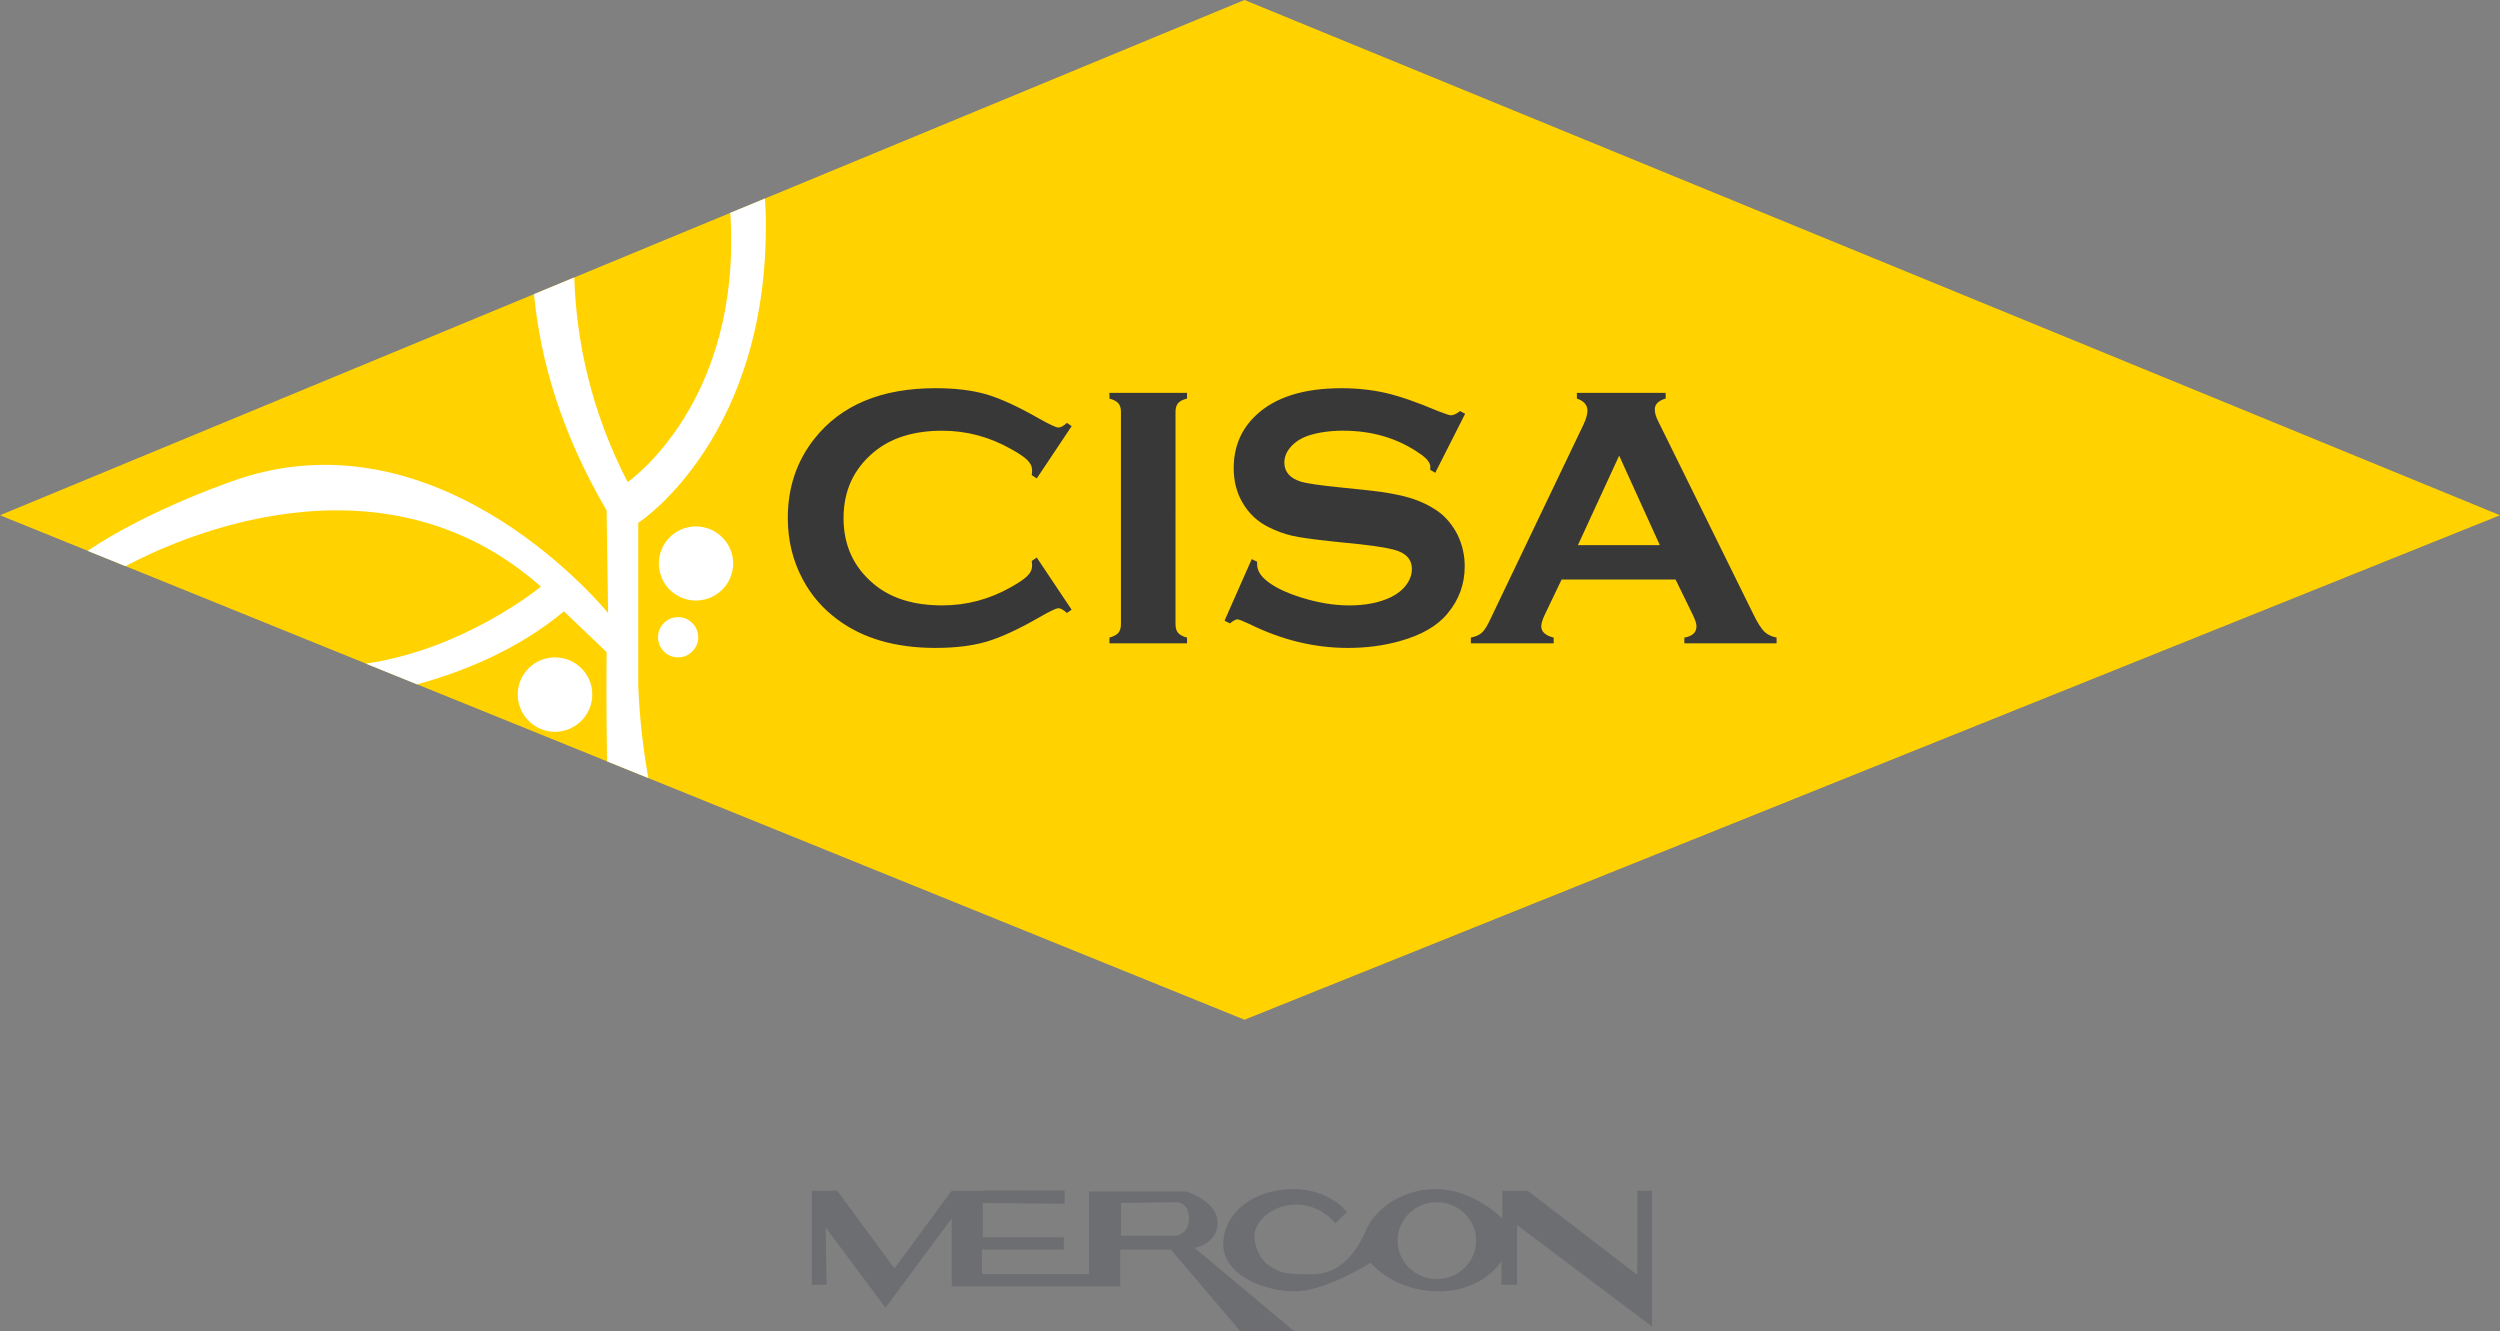 <svg xmlns="http://www.w3.org/2000/svg" width="400" height="213.03"><rect width="100%" height="100%" fill="#808080" stroke="none"/><path d="M196.387 1.125L0 82.44l199.116 80.716L400 82.44 199.116 0l-2.73 1.125z" fill="#ffd200"/><path d="M100.423 77.136c-5.834-11.28-8.204-22.438-8.54-32.738l-6.446 2.666c1.03 10.8 4.49 22.43 11.618 34.596l.24 16.43S71.236 65.82 38.386 76.567c0 0-14.16 4.666-24.36 11.567l6.053 2.455c7.973-4.27 40.76-19.46 66.463 3.268 0 0-12.057 9.99-28 12.323l8.186 3.313c7.216-1.97 16.064-5.468 23.5-11.676l6.825 6.516s-.085 8.44.073 17.483l6.605 2.674c-.805-4.532-1.41-9.51-1.61-14.785V83.66s21.505-13.9 20.372-50.14c0 0-.023-.64-.104-1.754l-5.544 2.293c1.97 30.47-16.423 43.076-16.423 43.076" fill="#fff"/><path d="M108.485 105.183c1.773 0 3.233-1.45 3.233-3.226 0-1.772-1.46-3.22-3.233-3.22-1.772 0-3.202 1.448-3.202 3.22 0 1.777 1.43 3.226 3.202 3.226M94.764 111.108c0-3.272-2.67-5.923-5.97-5.923-3.278 0-5.96 2.65-5.96 5.923 0 3.298 2.682 5.98 5.96 5.98 3.3 0 5.97-2.682 5.97-5.98M111.345 96.086c3.264 0 5.96-2.643 5.96-5.93 0-3.276-2.696-5.93-5.96-5.93-3.272 0-5.93 2.654-5.93 5.93 0 3.287 2.658 5.93 5.93 5.93" fill="#fff"/><path d="M165.88 89.202l5.583 8.354-.755.524c-.56-.508-1.006-.762-1.36-.762-.358 0-1.345.466-2.967 1.402-3.367 1.942-6.207 3.256-8.504 3.938-2.308.675-5.05 1.01-8.22 1.01-6.334 0-11.532-1.495-15.593-4.497-2.386-1.748-4.274-3.91-5.634-6.492-1.59-2.967-2.383-6.24-2.383-9.807 0-4.866 1.415-9.074 4.258-12.676 4.27-5.395 10.732-8.085 19.375-8.085 3.168 0 5.9.334 8.166.993 2.28.67 5.12 1.985 8.535 3.94 1.623.908 2.61 1.363 2.968 1.363.354 0 .8-.232 1.36-.748l.755.524-5.583 8.366-.806-.532c.054-.3.062-.566.062-.79 0-.55-.24-1.083-.732-1.584-.478-.493-1.368-1.094-2.624-1.79-3.468-1.96-7.137-2.938-11.02-2.938-4.594 0-8.247 1.156-10.975 3.445-3.218 2.693-4.82 6.192-4.82 10.53 0 4.343 1.602 7.838 4.82 10.536 2.728 2.296 6.38 3.437 10.974 3.437 3.883 0 7.552-.967 11.02-2.933 1.256-.712 2.146-1.314 2.624-1.807.493-.493.732-1.02.732-1.595 0-.235-.008-.478-.062-.767l.806-.558zM179.35 99.87V65.875c0-.582-.135-1.02-.408-1.34-.262-.317-.748-.575-1.434-.768v-.913h12.416v.913c-.686.174-1.172.424-1.438.752-.262.32-.404.773-.404 1.355V99.87c0 .605.142 1.067.412 1.39.29.336.76.58 1.43.756v.913h-12.416v-.914c.686-.197 1.172-.45 1.434-.767.273-.317.408-.775.408-1.38M234.425 66.198l-4.786 9.45-.81-.483c.01-.19.026-.347.026-.462 0-.67-.578-1.39-1.71-2.143-3.484-2.427-7.572-3.65-12.262-3.65-2.085 0-3.923.27-5.506.772-1.156.397-2.108.982-2.813 1.77-.71.785-1.068 1.636-1.068 2.557 0 1.494.91 2.535 2.725 3.082.944.266 2.96.563 6.06.878l4.606.478c2.743.293 4.955.694 6.654 1.203 1.692.505 3.19 1.234 4.51 2.143 1.325.96 2.373 2.227 3.163 3.788.763 1.577 1.14 3.253 1.14 5.04 0 2.822-.905 5.326-2.732 7.52-1.634 2.003-4.18 3.47-7.65 4.438-2.588.725-5.355 1.09-8.31 1.09-5.3 0-10.55-1.26-15.71-3.806-1.095-.513-1.75-.77-1.958-.77-.27 0-.67.222-1.206.65l-.86-.435 4.35-9.85.86.413v.39c0 .874.423 1.694 1.263 2.434 1.256 1.137 3.24 2.112 5.896 2.937 2.67.83 5.193 1.234 7.586 1.234 2.605 0 4.832-.436 6.674-1.322 1.01-.497 1.826-1.14 2.44-1.954.6-.82.905-1.672.905-2.555 0-1.325-.705-2.288-2.15-2.85-.998-.386-3.006-.756-6.043-1.092l-4.53-.465c-3.034-.324-5.18-.62-6.425-.905-1.267-.297-2.528-.748-3.768-1.376-1.785-.88-3.188-2.196-4.198-3.95-.932-1.607-1.395-3.425-1.395-5.483 0-3.394 1.172-6.195 3.503-8.41 3.048-2.922 7.626-4.39 13.74-4.39 2.556 0 4.945.266 7.17.782 2.203.51 4.97 1.48 8.28 2.875 1.125.443 1.822.678 2.076.678.41 0 .88-.235 1.438-.678l.82.43zM265.57 87.22l-6.503-14.318-6.6 14.32h13.104zm2.525 5.51h-18.238l-2.7 5.635c-.364.786-.556 1.4-.556 1.85 0 .874.67 1.468 1.99 1.8v.916h-13.253v-.916c.79-.17 1.384-.42 1.796-.82.42-.39.882-1.15 1.407-2.3l14.758-30.84c.47-.975.694-1.757.694-2.35 0-.906-.56-1.55-1.692-1.935v-.914h14.207v.913c-1.16.334-1.74.905-1.74 1.733 0 .567.18 1.21.565 1.94l15.248 30.922c.647 1.314 1.22 2.212 1.71 2.693.486.478 1.14.786 1.962.956v.917h-14.754v-.916c1.29-.216 1.938-.82 1.938-1.82 0-.415-.2-1.024-.594-1.83l-2.747-5.633z" fill="#383839"/><path d="M188.005 197.713h-8.635v-5.233l8.9-.135s1.97 0 1.97 2.616c0 2.63-2.235 2.753-2.235 2.753m3.145 1.965s3.672-.655 3.672-4.062c0-3.402-4.983-4.97-4.983-4.97h-15.576v13.217h-17.148v-3.927h13.094v-1.96h-12.962v-5.496l13.097.127v-2.135l-18.065.04-9.163 12.434-9.167-12.435h-4.054v15.052h2.35l-.13-9.156 9.556 12.824 10.608-14.27v10.864h26.955v-5.888h8.115l11.13 13.094h8.638l-15.968-13.352z" fill="#6d6e71"/><path d="M229.9 204.65c-3.47 0-6.29-2.752-6.29-6.154 0-3.395 2.82-6.15 6.29-6.15 3.46 0 6.28 2.755 6.28 6.15 0 3.402-2.82 6.154-6.28 6.154m32.07-14.14v13.48l-17.544-13.48h-4.053v4.456s-4.586-4.713-10.61-4.713c-6.018 0-9.94 3.792-10.99 6.158-1.043 2.352-3.4 7.326-8.503 7.453-5.106.128-5.506-.393-6.944-1.183-1.437-.774-2.62-2.866-2.62-4.967 0-2.096 2.62-4.974 6.682-4.974 4.06 0 6.28 3.008 6.28 3.008l1.835-1.834s-2.624-3.66-8.643-3.66c-6.023 0-10.867 3.53-11.133 8.508-.254 4.974 6.035 7.718 11.133 7.853 5.105.13 12.435-4.586 12.435-4.586s3.668 4.585 10.87 4.585c7.194 0 10.077-4.844 10.077-4.844v3.79h2.49v-9.55l21.593 16.238V190.51h-2.354z" fill="#6d6e71"/></svg>